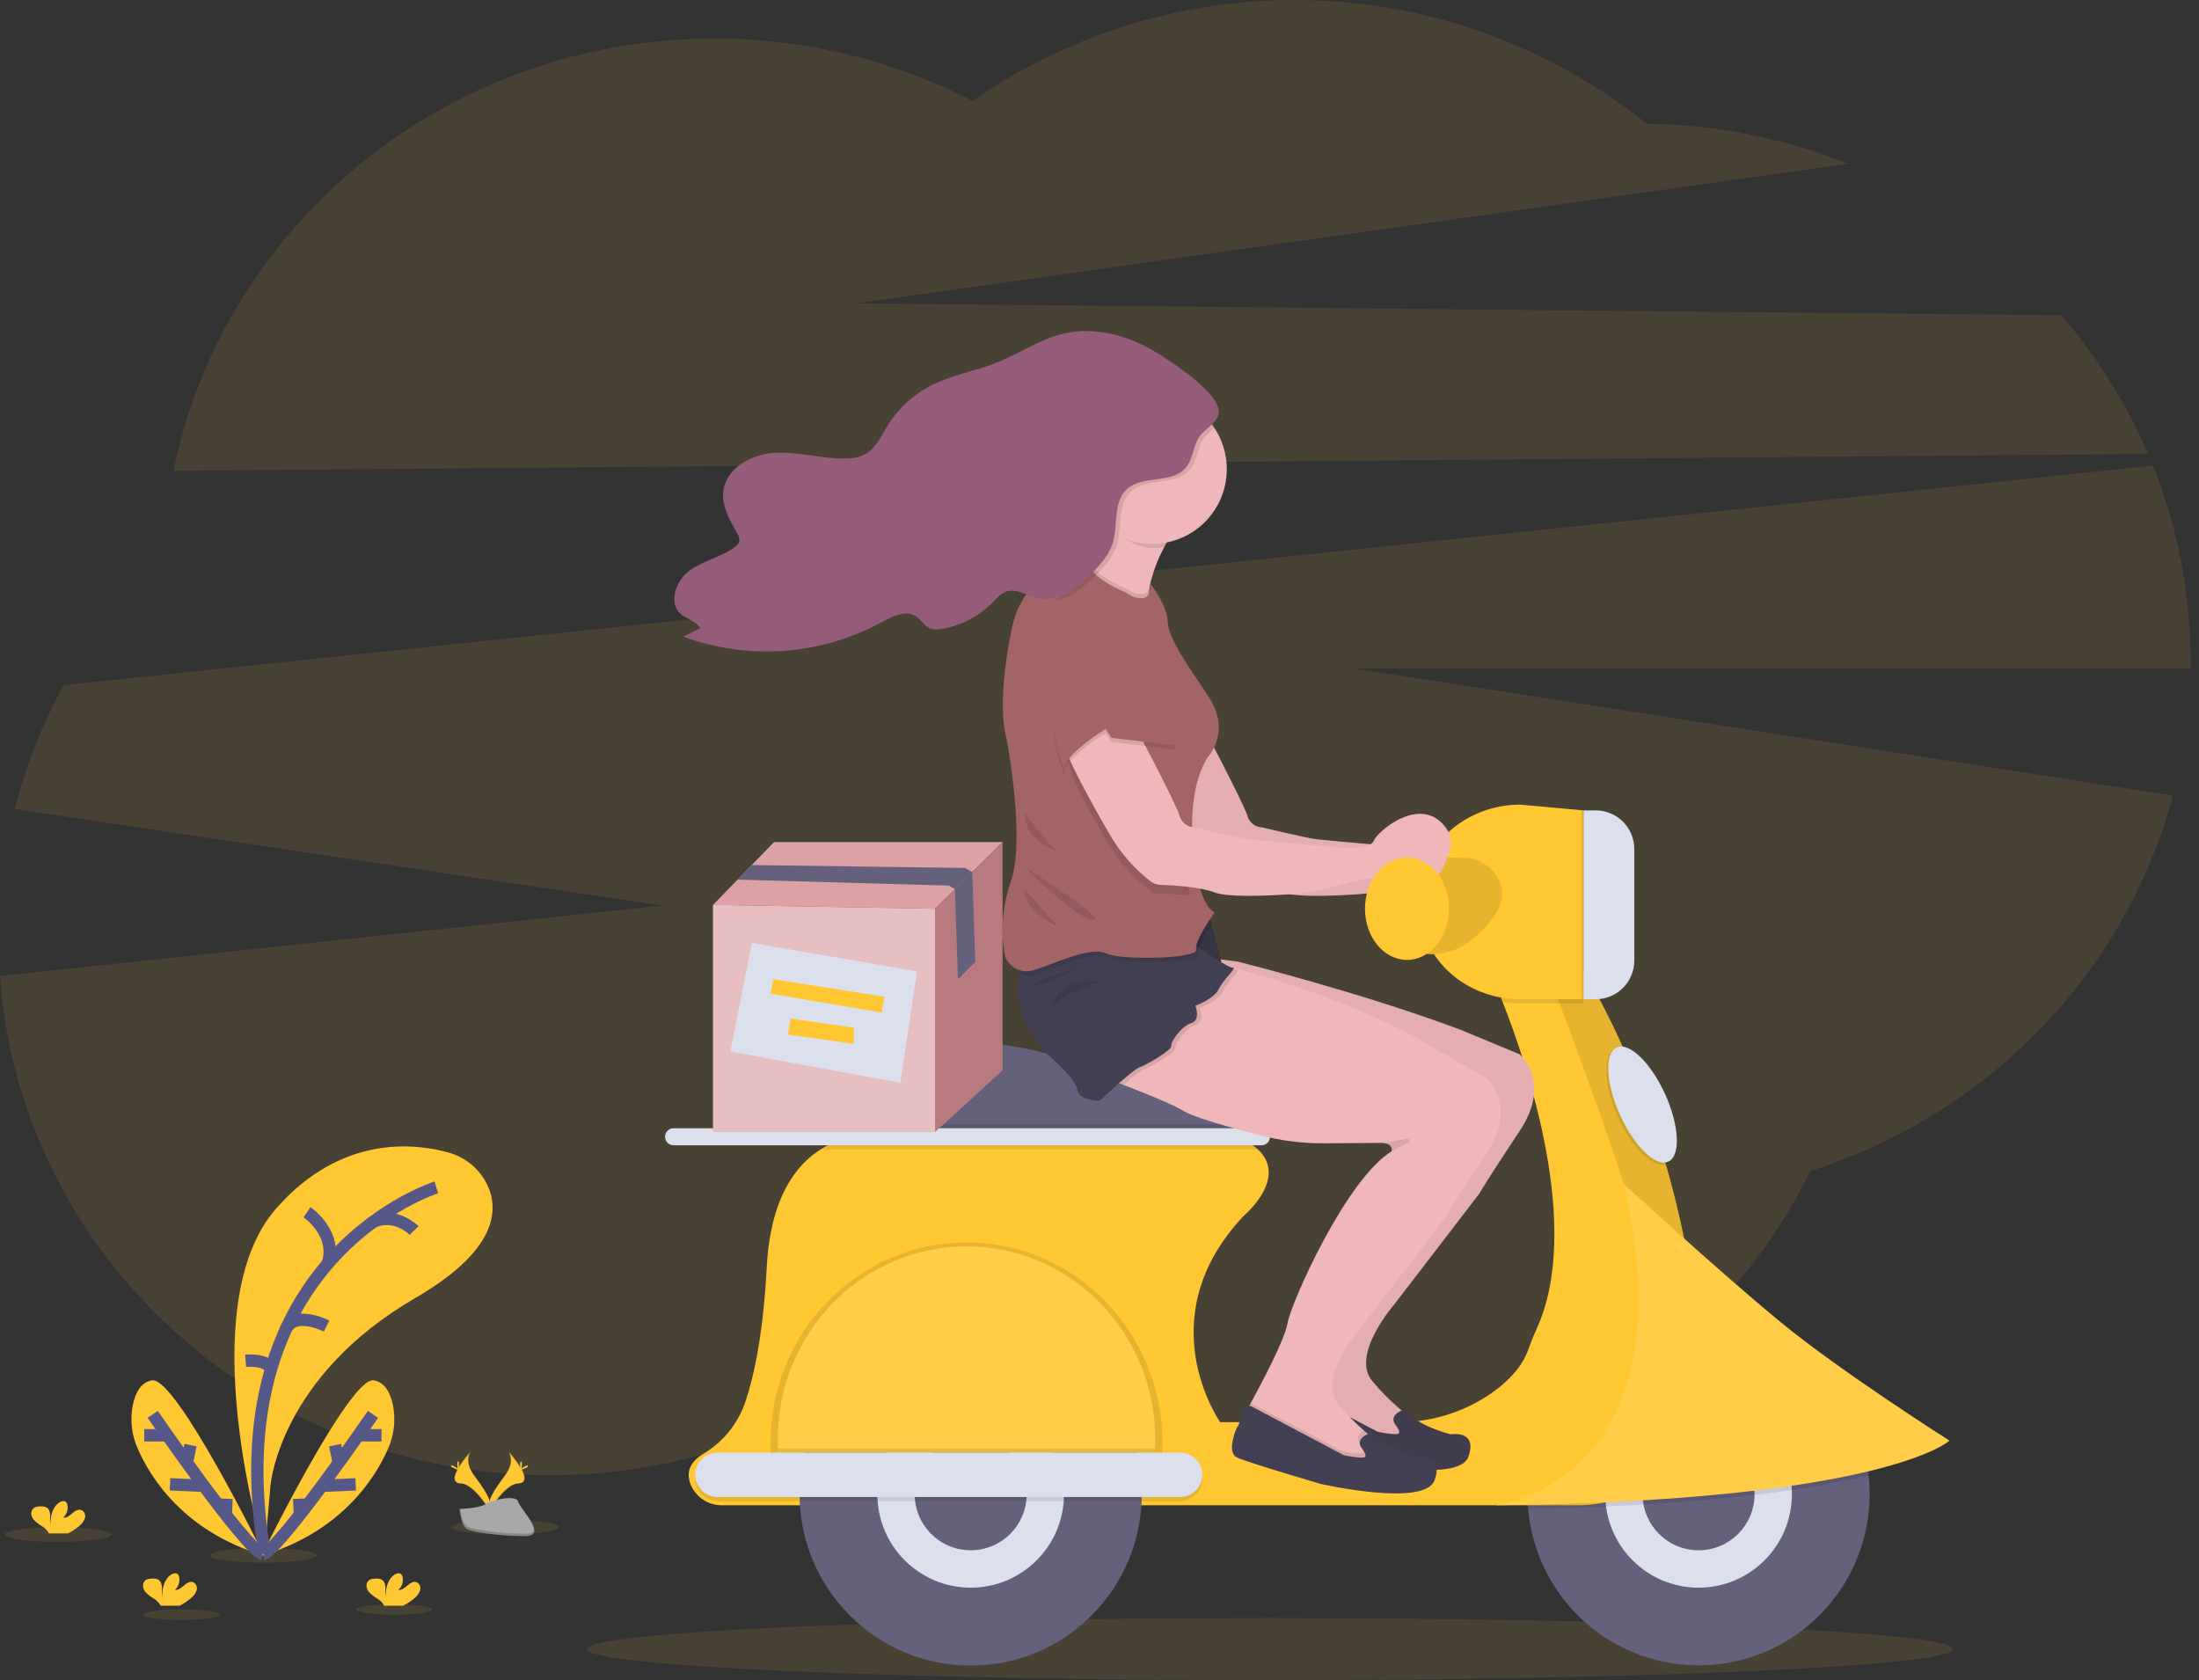 <svg width="178" height="136" viewBox="0 0 178 136" fill="none" xmlns="http://www.w3.org/2000/svg">
<rect x="0" y="0" width="178" height="136" fill="#333333" stroke="none"/>
<g clip-path="url(#clip0_621_2099)">
<path opacity="0.1" d="M173.883 36.745C172.129 32.664 169.757 28.878 166.852 25.52L69.27 24.557L149.612 13.255C144.421 11.186 138.896 10.088 133.31 10.017C125.625 3.864 116.161 0.36 106.328 0.027C96.494 -0.306 86.816 2.549 78.733 8.168C72.272 4.84 65.11 3.111 57.845 3.124C36.164 3.124 18.098 18.165 14.045 38.108L173.883 36.745Z" fill="#FFC833"/>
<path opacity="0.1" d="M177.315 53.472C177.32 48.063 176.288 42.704 174.275 37.684L5.155 55.464C3.417 58.623 2.088 61.991 1.199 65.486L53.573 73.305L0 79.006C1.612 101.584 20.936 119.412 44.544 119.412C56.427 119.412 67.226 114.895 75.226 107.527C83.252 115.034 94.155 119.651 106.166 119.651C123.988 119.651 139.37 109.488 146.533 94.793C160.904 90.225 172.067 78.755 175.888 64.405L109.658 54.117H177.308C177.311 53.902 177.315 53.687 177.315 53.472Z" fill="#FFC833"/>
<path opacity="0.1" d="M4.719 124.811C7.113 124.811 9.053 124.544 9.053 124.214C9.053 123.884 7.113 123.617 4.719 123.617C2.325 123.617 0.385 123.884 0.385 124.214C0.385 124.544 2.325 124.811 4.719 124.811Z" fill="#FFC833"/>
<path opacity="0.1" d="M21.322 126.497C23.716 126.497 25.657 126.23 25.657 125.9C25.657 125.571 23.716 125.304 21.322 125.304C18.929 125.304 16.988 125.571 16.988 125.9C16.988 126.23 18.929 126.497 21.322 126.497Z" fill="#FFC833"/>
<path opacity="0.1" d="M40.881 124.214C43.275 124.214 45.215 123.947 45.215 123.617C45.215 123.288 43.275 123.02 40.881 123.02C38.487 123.02 36.546 123.288 36.546 123.617C36.546 123.947 38.487 124.214 40.881 124.214Z" fill="#FFC833"/>
<path opacity="0.1" d="M14.677 131.126C16.379 131.126 17.759 130.936 17.759 130.702C17.759 130.468 16.379 130.279 14.677 130.279C12.974 130.279 11.595 130.468 11.595 130.702C11.595 130.936 12.974 131.126 14.677 131.126Z" fill="#FFC833"/>
<path opacity="0.1" d="M31.911 130.702C33.614 130.702 34.993 130.513 34.993 130.279C34.993 130.045 33.614 129.855 31.911 129.855C30.209 129.855 28.829 130.045 28.829 130.279C28.829 130.513 30.209 130.702 31.911 130.702Z" fill="#FFC833"/>
<path d="M21.417 125.766C21.417 125.766 15.336 105.806 22.367 97.811C27.628 91.829 33.597 92.545 36.271 93.285C36.963 93.47 37.607 93.803 38.157 94.261C38.708 94.719 39.153 95.292 39.461 95.94C40.396 97.957 40.226 101.238 33.627 105.064C22.578 111.472 21.892 120.26 21.892 120.26L21.417 125.766Z" fill="#FFC833"/>
<path d="M35.319 96.116C35.319 96.116 17.398 101.729 21.416 125.766" stroke="#565987" stroke-miterlimit="10"/>
<path d="M24.853 98.129C24.853 98.129 27.321 99.793 26.532 102.297" stroke="#565987" stroke-miterlimit="10"/>
<path d="M33.521 99.608C33.521 99.608 32.011 98.072 30.177 98.919" stroke="#565987" stroke-miterlimit="10"/>
<path d="M26.437 107.342C26.437 107.342 23.788 105.997 23.104 107.679" stroke="#565987" stroke-miterlimit="10"/>
<path d="M19.882 110.147C19.882 110.147 21.871 109.989 21.908 110.942" stroke="#565987" stroke-miterlimit="10"/>
<path d="M21.175 125.926C21.175 125.926 28.296 111.418 30.251 111.736C31.179 111.887 31.608 112.801 31.802 113.721C32.044 114.913 31.908 116.151 31.415 117.262C30.407 119.574 27.684 123.987 21.175 125.926Z" fill="#FFC833"/>
<path d="M30.192 114.49C30.192 114.49 22.719 125.344 21.275 125.82" stroke="#565987" stroke-miterlimit="10"/>
<path d="M30.881 116.183H29.137" stroke="#565987" stroke-miterlimit="10"/>
<path d="M28.791 120.154L26.058 120.271" stroke="#565987" stroke-miterlimit="10"/>
<path d="M27.127 116.978L27.424 118.404" stroke="#565987" stroke-miterlimit="10"/>
<path d="M24.22 121.319L24.273 122.615" stroke="#565987" stroke-miterlimit="10"/>
<path d="M21.381 125.926C21.381 125.926 14.26 111.418 12.305 111.736C11.376 111.887 10.948 112.801 10.754 113.721C10.514 114.91 10.65 116.144 11.143 117.252C12.152 119.574 14.866 123.987 21.381 125.926Z" fill="#FFC833"/>
<path d="M12.358 114.49C12.358 114.49 19.832 125.344 21.276 125.82" stroke="#565987" stroke-miterlimit="10"/>
<path d="M11.672 116.183H13.416" stroke="#565987" stroke-miterlimit="10"/>
<path d="M13.76 120.154L16.494 120.271" stroke="#565987" stroke-miterlimit="10"/>
<path d="M15.425 116.978L15.128 118.404" stroke="#565987" stroke-miterlimit="10"/>
<path d="M18.333 121.319L18.279 122.615" stroke="#565987" stroke-miterlimit="10"/>
<path d="M33.607 129.314C33.801 129.155 33.943 128.942 34.013 128.702C34.044 128.581 34.033 128.453 33.982 128.339C33.93 128.226 33.841 128.133 33.73 128.078C33.469 127.977 33.191 128.158 32.981 128.34C32.771 128.522 32.528 128.732 32.252 128.693C32.393 128.564 32.498 128.4 32.556 128.218C32.615 128.036 32.626 127.842 32.588 127.654C32.576 127.576 32.544 127.503 32.494 127.442C32.35 127.288 32.088 127.355 31.915 127.476C31.364 127.863 31.212 128.611 31.208 129.285C31.178 129.038 31.174 128.788 31.198 128.54C31.198 128.291 31.128 128.014 30.918 127.881C30.788 127.81 30.641 127.775 30.493 127.78C30.245 127.78 29.971 127.795 29.801 127.977C29.592 128.202 29.645 128.579 29.828 128.828C30.032 129.058 30.274 129.252 30.543 129.401C30.745 129.524 30.917 129.691 31.047 129.889C31.062 129.916 31.074 129.946 31.084 129.976H32.633C32.987 129.801 33.314 129.578 33.607 129.314Z" fill="#FFC833"/>
<path d="M6.475 123.471C6.669 123.313 6.811 123.1 6.881 122.859C6.912 122.738 6.901 122.61 6.849 122.496C6.797 122.382 6.708 122.29 6.597 122.234C6.337 122.134 6.06 122.316 5.848 122.498C5.637 122.679 5.397 122.888 5.12 122.849C5.261 122.72 5.366 122.556 5.425 122.374C5.484 122.192 5.494 121.997 5.456 121.81C5.443 121.733 5.41 121.66 5.36 121.6C5.216 121.445 4.954 121.511 4.781 121.633C4.23 122.02 4.077 122.768 4.074 123.442C4.044 123.195 4.04 122.944 4.064 122.696C4.064 122.447 3.995 122.171 3.785 122.039C3.655 121.967 3.508 121.932 3.359 121.938C3.112 121.928 2.837 121.953 2.667 122.134C2.457 122.36 2.513 122.736 2.694 122.975C2.898 123.207 3.141 123.401 3.411 123.55C3.613 123.673 3.785 123.839 3.915 124.038C3.93 124.066 3.943 124.095 3.953 124.125H5.503C5.855 123.952 6.182 123.732 6.475 123.471Z" fill="#FFC833"/>
<path d="M15.518 129.314C15.712 129.155 15.853 128.942 15.924 128.702C15.955 128.581 15.944 128.453 15.892 128.339C15.841 128.226 15.752 128.133 15.64 128.078C15.38 127.977 15.101 128.158 14.892 128.34C14.682 128.522 14.438 128.732 14.163 128.693C14.303 128.564 14.408 128.4 14.467 128.218C14.526 128.036 14.537 127.842 14.499 127.654C14.487 127.576 14.455 127.503 14.405 127.442C14.26 127.288 13.998 127.355 13.825 127.476C13.275 127.863 13.122 128.611 13.119 129.285C13.089 129.038 13.085 128.788 13.109 128.54C13.109 128.291 13.04 128.014 12.83 127.881C12.7 127.81 12.552 127.775 12.404 127.78C12.157 127.78 11.882 127.795 11.712 127.977C11.502 128.202 11.556 128.579 11.739 128.828C11.943 129.058 12.185 129.252 12.454 129.401C12.656 129.524 12.828 129.691 12.958 129.889C12.973 129.916 12.985 129.946 12.995 129.976H14.544C14.897 129.801 15.225 129.578 15.518 129.314Z" fill="#FFC833"/>
<path d="M41.163 117.502C41.163 117.502 41.743 118.264 40.894 119.412C40.045 120.561 39.346 121.531 39.628 122.247C39.628 122.247 40.909 120.113 41.952 120.083C42.994 120.053 42.309 118.785 41.163 117.502Z" fill="#FFC833"/>
<path opacity="0.1" d="M41.163 117.502C41.213 117.576 41.253 117.656 41.282 117.741C42.299 118.938 42.84 120.055 41.863 120.083C40.951 120.11 39.86 121.741 39.598 122.153C39.606 122.185 39.617 122.215 39.628 122.247C39.628 122.247 40.909 120.113 41.952 120.083C42.994 120.053 42.309 118.785 41.163 117.502Z" fill="black"/>
<path d="M42.242 118.472C42.242 118.74 42.212 118.957 42.175 118.957C42.138 118.957 42.108 118.74 42.108 118.472C42.108 118.205 42.147 118.331 42.183 118.331C42.22 118.331 42.242 118.205 42.242 118.472Z" fill="#FFD037"/>
<path d="M42.613 118.792C42.378 118.92 42.173 118.997 42.157 118.96C42.14 118.923 42.314 118.792 42.549 118.669C42.785 118.546 42.691 118.634 42.709 118.669C42.727 118.705 42.848 118.664 42.613 118.792Z" fill="#FFD037"/>
<path d="M38.094 117.502C38.094 117.502 37.513 118.264 38.363 119.412C39.212 120.561 39.912 121.531 39.629 122.247C39.629 122.247 38.348 120.113 37.305 120.083C36.263 120.053 36.954 118.785 38.094 117.502Z" fill="#FFC833"/>
<path opacity="0.1" d="M38.094 117.502C38.044 117.576 38.004 117.656 37.977 117.741C36.959 118.938 36.417 120.055 37.394 120.083C38.306 120.11 39.399 121.741 39.66 122.153C39.65 122.185 39.64 122.215 39.629 122.247C39.629 122.247 38.348 120.113 37.305 120.083C36.263 120.053 36.954 118.785 38.094 117.502Z" fill="black"/>
<path d="M37.015 118.472C37.015 118.74 37.045 118.957 37.082 118.957C37.119 118.957 37.149 118.74 37.149 118.472C37.149 118.205 37.112 118.331 37.075 118.331C37.038 118.331 37.015 118.205 37.015 118.472Z" fill="#FFD037"/>
<path d="M36.644 118.792C36.879 118.92 37.084 118.997 37.102 118.96C37.12 118.923 36.943 118.792 36.709 118.669C36.476 118.546 36.566 118.634 36.541 118.669C36.516 118.705 36.41 118.664 36.644 118.792Z" fill="#FFD037"/>
<path d="M37.2 122.146C37.2 122.146 38.825 122.097 39.313 121.748C39.802 121.398 41.811 120.981 41.934 121.541C42.056 122.101 44.373 124.325 42.54 124.34C40.706 124.355 38.281 124.054 37.792 123.757C37.304 123.459 37.2 122.146 37.2 122.146Z" fill="#A8A8A8"/>
<path opacity="0.2" d="M42.573 124.145C40.74 124.16 38.313 123.859 37.824 123.562C37.452 123.335 37.304 122.521 37.255 122.144H37.2C37.2 122.144 37.304 123.458 37.792 123.755C38.281 124.053 40.706 124.354 42.54 124.339C43.07 124.339 43.251 124.145 43.241 123.866C43.166 124.038 42.966 124.142 42.573 124.145Z" fill="black"/>
<path opacity="0.1" d="M102.8 136C133.341 136 158.099 134.875 158.099 133.488C158.099 132.101 133.341 130.976 102.8 130.976C72.26 130.976 47.502 132.101 47.502 133.488C47.502 134.875 72.26 136 102.8 136Z" fill="#FFC833"/>
<path d="M97.166 58.39C97.166 58.39 100.692 65.07 100.965 66.023C101.037 66.287 101.19 66.522 101.404 66.694C101.618 66.865 101.88 66.963 102.154 66.974C102.154 66.974 105.666 67.815 106.505 67.928C107.344 68.04 114.62 68.656 114.62 68.656C114.62 68.656 116.466 68.713 116.689 68.04C116.894 67.425 120.461 64.192 122.526 67.013C122.717 67.274 122.843 67.576 122.895 67.895C122.947 68.214 122.923 68.541 122.825 68.849C122.446 70.06 121.667 71.981 120.831 70.786C119.656 69.105 118.289 69.577 118.289 70.473C118.289 71.369 116.409 71.036 115.795 71.162C115.459 71.231 114.304 71.539 113.305 71.808C112.146 72.122 110.958 72.32 109.76 72.398C107.777 72.528 104.855 72.635 103.819 72.244C102.568 71.768 100.388 71.659 99.454 71.633C99.145 71.626 98.847 71.519 98.603 71.327C97.308 70.312 96.212 69.064 95.372 67.647C93.916 65.125 90.924 59.903 91.125 58.39C91.326 56.877 97.166 58.39 97.166 58.39Z" fill="#EFB7B9"/>
<path opacity="0.05" d="M97.166 58.39C97.166 58.39 100.692 65.07 100.965 66.023C101.037 66.287 101.19 66.522 101.404 66.694C101.618 66.865 101.88 66.963 102.154 66.974C102.154 66.974 105.666 67.815 106.505 67.928C107.344 68.04 114.62 68.656 114.62 68.656C114.62 68.656 116.466 68.713 116.689 68.04C116.894 67.425 120.461 64.192 122.526 67.013C122.717 67.274 122.843 67.576 122.895 67.895C122.947 68.214 122.923 68.541 122.825 68.849C122.446 70.06 121.667 71.981 120.831 70.786C119.656 69.105 118.289 69.577 118.289 70.473C118.289 71.369 116.409 71.036 115.795 71.162C115.459 71.231 114.304 71.539 113.305 71.808C112.146 72.122 110.958 72.32 109.76 72.398C107.777 72.528 104.855 72.635 103.819 72.244C102.568 71.768 100.388 71.659 99.454 71.633C99.145 71.626 98.847 71.519 98.603 71.327C97.308 70.312 96.212 69.064 95.372 67.647C93.916 65.125 90.924 59.903 91.125 58.39C91.326 56.877 97.166 58.39 97.166 58.39Z" fill="black"/>
<path d="M151.341 120.961C151.335 124.533 149.952 127.966 147.482 130.543C145.012 133.12 141.644 134.643 138.08 134.795C134.516 134.947 131.031 133.715 128.352 131.357C125.672 128.999 124.004 125.697 123.695 122.138C123.675 121.912 123.66 121.687 123.653 121.465V121.453C123.646 121.286 123.643 121.118 123.643 120.949C123.643 117.27 125.102 113.742 127.699 111.141C130.296 108.54 133.819 107.078 137.492 107.078C141.165 107.078 144.687 108.54 147.285 111.141C149.882 113.742 151.341 117.27 151.341 120.949V120.961Z" fill="#65617D"/>
<path d="M137.492 128.518C141.664 128.518 145.046 125.131 145.046 120.952C145.046 116.774 141.664 113.387 137.492 113.387C133.32 113.387 129.938 116.774 129.938 120.952C129.938 125.131 133.32 128.518 137.492 128.518Z" fill="#DCE0ED"/>
<path d="M137.491 125.492C139.995 125.492 142.024 123.46 142.024 120.952C142.024 118.445 139.995 116.413 137.491 116.413C134.988 116.413 132.959 118.445 132.959 120.952C132.959 123.46 134.988 125.492 137.491 125.492Z" fill="#65617D"/>
<path d="M101.121 94.612L67.773 95.284V90.361C68.072 86.398 72.138 85.008 75.831 84.573C78.718 84.244 81.641 84.464 84.447 85.22C91.523 87.096 96.03 87.459 98.251 87.495C98.738 87.502 99.208 87.678 99.582 87.992C99.955 88.306 100.208 88.74 100.299 89.22C100.405 89.783 100.509 90.397 100.606 91.002C100.68 91.476 100.75 91.943 100.814 92.379C100.999 93.633 101.121 94.612 101.121 94.612Z" fill="#65617D"/>
<path d="M127.727 121.849H58.45C57.915 121.854 57.39 121.702 56.941 121.411C56.492 121.12 56.138 120.703 55.923 120.213C55.401 118.963 56.131 118.166 56.91 117.699C58.504 116.753 59.713 115.272 60.321 113.519C61.06 111.334 61.782 107.914 62.066 102.571C62.358 97.044 64.355 94.312 66.514 92.987C69.302 91.279 72.359 91.92 72.359 91.92L100.448 92.145C100.948 92.372 101.411 92.674 101.82 93.041C104.323 95.375 100.673 98.421 100.673 98.421C92.839 106.715 98.77 115.122 98.77 115.122H113.142C115.828 115.136 118.454 114.33 120.671 112.813C122.614 111.468 123.357 110.169 123.656 109.382C123.878 108.78 124.103 108.18 124.371 107.598C128.141 99.408 123.594 86.086 121.632 81.104C121.145 79.865 120.817 79.142 120.817 79.142L125.325 78.806L128.178 78.589H128.207C134.488 89.44 136.824 100.59 137.607 108.852C137.681 109.631 137.742 110.385 137.79 111.11C137.879 112.488 137.685 113.869 137.219 115.169C136.754 116.468 136.027 117.658 135.083 118.665C134.14 119.671 133 120.473 131.735 121.021C130.469 121.569 129.105 121.85 127.727 121.849Z" fill="#FFC833"/>
<path opacity="0.1" d="M100.816 92.379H67.773V91.002H100.608C100.682 91.468 100.752 91.935 100.816 92.379Z" fill="black"/>
<path opacity="0.1" d="M101.822 93.051H66.781C66.69 93.052 66.6 93.033 66.516 92.998C69.304 91.289 72.361 91.93 72.361 91.93L100.45 92.155C100.95 92.382 101.413 92.684 101.822 93.051Z" fill="black"/>
<path d="M102.114 91.33H54.52C54.141 91.33 53.833 91.638 53.833 92.017V92.019C53.833 92.399 54.141 92.707 54.52 92.707H102.114C102.493 92.707 102.8 92.399 102.8 92.019V92.017C102.8 91.638 102.493 91.33 102.114 91.33Z" fill="#DCE0ED"/>
<path opacity="0.1" d="M137.607 108.856C136.011 110.594 134.836 111.278 134.891 109.444C135.059 103.896 125.323 78.811 125.323 78.811L128.202 78.592C134.485 89.435 136.822 100.585 137.607 108.856Z" fill="black"/>
<path opacity="0.1" d="M151.257 119.433C149.603 119.829 147.564 120.233 145.046 120.609C144.109 120.747 143.102 120.88 142.024 121.006C139.451 121.312 136.474 121.58 133.036 121.785C132.063 121.843 131.052 121.896 130.003 121.944C128.039 122.034 125.937 122.102 123.696 122.149L123.654 121.477V121.465C126.785 120.199 131.712 116.821 132.504 108.023C134.483 107.26 136.61 106.961 138.722 107.15C140.834 107.34 142.874 108.012 144.686 109.115C146.498 110.219 148.032 111.724 149.172 113.515C150.311 115.306 151.025 117.335 151.258 119.446L151.257 119.433Z" fill="black"/>
<path d="M121.042 121.849C121.042 121.849 136.939 120.12 131.463 95.861C131.463 95.861 139.318 103.074 144.205 107.082C149.091 111.09 157.802 116.616 157.802 116.616C157.802 116.616 152.601 121.484 121.042 121.849Z" fill="#FFC833"/>
<path opacity="0.1" d="M121.042 121.849C121.042 121.849 136.939 120.12 131.463 95.861C131.463 95.861 139.318 103.074 144.205 107.082C149.091 111.09 157.802 116.616 157.802 116.616C157.802 116.616 152.601 121.484 121.042 121.849Z" fill="white"/>
<path d="M78.572 134.823C86.221 134.823 92.421 128.613 92.421 120.952C92.421 113.292 86.221 107.082 78.572 107.082C70.923 107.082 64.723 113.292 64.723 120.952C64.723 128.613 70.923 134.823 78.572 134.823Z" fill="#65617D"/>
<path d="M78.572 128.518C82.744 128.518 86.126 125.131 86.126 120.952C86.126 116.774 82.744 113.387 78.572 113.387C74.4 113.387 71.018 116.774 71.018 120.952C71.018 125.131 74.4 128.518 78.572 128.518Z" fill="#DCE0ED"/>
<path d="M78.572 125.492C81.075 125.492 83.104 123.46 83.104 120.952C83.104 118.445 81.075 116.413 78.572 116.413C76.069 116.413 74.04 118.445 74.04 120.952C74.04 123.46 76.069 125.492 78.572 125.492Z" fill="#65617D"/>
<path opacity="0.1" d="M94.1 116.786C94.1 107.83 86.997 100.568 78.236 100.568C69.475 100.568 62.373 107.83 62.373 116.786C62.373 117.165 62.386 117.54 62.411 117.911H94.061C94.087 117.54 94.1 117.165 94.1 116.786Z" fill="black"/>
<path d="M93.512 116.507C93.512 107.882 86.673 100.89 78.236 100.89C69.799 100.89 62.96 107.882 62.96 116.507C62.96 116.872 62.974 117.232 62.997 117.59H93.475C93.499 117.232 93.512 116.872 93.512 116.507Z" fill="#FFC833"/>
<path opacity="0.1" d="M93.512 116.507C93.512 116.758 93.512 117.011 93.494 117.254C93.494 117.366 93.482 117.477 93.475 117.59H62.997C62.997 117.477 62.984 117.366 62.979 117.254C62.967 117.006 62.96 116.749 62.96 116.507C62.96 107.882 69.799 100.89 78.236 100.89C86.673 100.89 93.512 107.882 93.512 116.507Z" fill="white"/>
<path opacity="0.1" d="M93.494 117.262C93.494 117.375 93.482 117.486 93.475 117.598H62.997C62.997 117.486 62.984 117.375 62.979 117.262H93.494Z" fill="black"/>
<path opacity="0.1" d="M95.527 117.926H58.069C57.08 117.926 56.278 118.729 56.278 119.719C56.278 120.709 57.08 121.512 58.069 121.512H95.527C96.516 121.512 97.318 120.709 97.318 119.719C97.318 118.729 96.516 117.926 95.527 117.926Z" fill="black"/>
<path d="M95.527 117.59H58.069C57.08 117.59 56.278 118.393 56.278 119.383C56.278 120.373 57.08 121.176 58.069 121.176H95.527C96.516 121.176 97.318 120.373 97.318 119.383C97.318 118.393 96.516 117.59 95.527 117.59Z" fill="#DCE0ED"/>
<path opacity="0.1" d="M134.875 94.2C135.887 93.742 135.774 91.302 134.622 88.75C133.47 86.198 131.716 84.501 130.704 84.959C129.692 85.418 129.805 87.858 130.957 90.41C132.109 92.962 133.863 94.659 134.875 94.2Z" fill="black"/>
<path d="M135.043 94.032C136.055 93.573 135.942 91.133 134.79 88.581C133.638 86.029 131.884 84.332 130.872 84.791C129.859 85.249 129.973 87.689 131.125 90.241C132.277 92.793 134.031 94.49 135.043 94.032Z" fill="#DCE0ED"/>
<path opacity="0.1" d="M128.177 78.592V81.227H123.057C122.58 81.227 122.104 81.189 121.633 81.112C121.146 79.873 120.819 79.15 120.819 79.15L125.326 78.814L128.177 78.592Z" fill="black"/>
<path d="M128.177 80.884H123.057C118.56 80.884 114.915 77.521 114.915 73.357V72.659C114.915 68.503 118.56 65.133 123.057 65.133L128.177 65.599V80.884Z" fill="#FFC833"/>
<path d="M119.742 69.589C119.742 69.589 122.805 71.228 121.043 74.002C121.043 74.002 118.88 77.553 115.481 77.217L114.244 69.589C114.244 69.589 118.315 69.211 119.742 69.589Z" fill="#FFC833"/>
<path opacity="0.1" d="M118.565 69.441C119.052 69.459 119.528 69.587 119.959 69.815C120.391 70.042 120.765 70.364 121.056 70.756C121.601 71.512 121.927 72.615 121.046 74.002C121.046 74.002 118.884 77.553 115.484 77.217L114.247 69.589C114.247 69.589 116.794 69.345 118.565 69.441Z" fill="black"/>
<path opacity="0.1" d="M128.009 65.599H128.996C129.825 65.599 130.62 65.929 131.206 66.516C131.792 67.103 132.122 67.899 132.122 68.73V77.755C132.122 78.585 131.792 79.381 131.206 79.969C130.62 80.556 129.825 80.885 128.996 80.885H128.009V65.599Z" fill="black"/>
<path d="M128.177 65.599H129.164C129.993 65.599 130.788 65.929 131.374 66.516C131.96 67.103 132.29 67.899 132.29 68.73V77.755C132.29 78.585 131.96 79.381 131.374 79.969C130.788 80.556 129.993 80.885 129.164 80.885H128.177V65.599Z" fill="#DCE0ED"/>
<path d="M91.827 85.23C91.827 85.23 92.618 85.519 93.673 85.923C95.352 86.57 97.719 87.515 98.542 88.033C99.364 88.55 102.431 89.401 104.727 90C106.43 90.442 108.183 90.658 109.941 90.644C111.728 90.627 113.891 90.61 114.489 90.61C114.594 90.609 114.698 90.617 114.801 90.634C115.429 90.738 115.404 91.16 115.389 91.261V91.283C111.696 93.524 107.219 103.556 106.94 105.237C106.73 106.498 104.885 109.994 103.975 111.665C103.67 112.225 103.472 112.58 103.472 112.58L104.592 113.867L107.836 115.325L110.913 116.67C110.913 116.67 114.16 116.838 114.215 116.67C114.271 116.502 114.271 114.765 114.271 114.765C113.876 114.51 113.501 114.224 113.149 113.911C112.405 113.262 111.713 112.554 111.081 111.794C109.292 109.664 112.872 105.574 112.872 105.574L119.755 96.607C119.755 96.607 120.314 95.599 123 91.563C125.686 87.528 123 85.343 123 85.343L118.273 83.377C110.074 80.304 100.185 77.841 100.185 77.841L100.044 77.822L97.947 77.56L91.827 85.23Z" fill="#EFB7B9"/>
<path d="M112.949 115.325C112.949 115.325 113.537 116.019 113.097 116.082C112.657 116.144 111.502 115.893 111.502 115.893L104.178 112.026C104.178 112.026 103.381 111.458 103.193 112.573C103.005 113.688 102.877 113.582 102.877 113.582C102.877 113.582 101.912 115.661 102.877 116.092C103.842 116.522 109.641 118.225 109.641 118.225C109.641 118.225 118.056 120.139 118.853 117.931C119.651 115.724 117.426 116.104 117.426 116.104C117.426 116.104 114.656 115.431 113.711 114.086C113.705 114.086 112.342 114.464 112.949 115.325Z" fill="#444053"/>
<path opacity="0.05" d="M122.993 85.343L118.266 83.377C110.067 80.304 100.178 77.841 100.178 77.841L100.037 77.822L97.941 77.56L91.827 85.23C91.827 85.23 92.618 85.519 93.673 85.923C95.352 86.57 97.719 87.515 98.542 88.033C99.364 88.55 102.431 89.401 104.727 90C106.43 90.442 108.183 90.658 109.941 90.644C111.728 90.627 113.891 90.61 114.489 90.61C114.594 90.609 114.698 90.617 114.801 90.634C115.429 90.738 115.404 91.16 115.389 91.261V91.283C111.696 93.524 107.219 103.556 106.94 105.237C106.73 106.498 104.885 109.994 103.975 111.665L103.853 111.89C103.609 111.85 103.306 111.937 103.198 112.573C103.009 113.686 102.883 113.582 102.883 113.582C102.883 113.582 101.917 115.661 102.883 116.092C103.848 116.522 109.641 118.225 109.641 118.225C109.641 118.225 118.056 120.139 118.854 117.931C119.651 115.724 117.427 116.104 117.427 116.104C117.427 116.104 114.657 115.431 113.712 114.086C113.628 114.11 113.546 114.141 113.467 114.177C113.368 114.096 113.262 114.009 113.149 113.911C112.405 113.262 111.713 112.554 111.081 111.794C109.292 109.664 112.872 105.574 112.872 105.574L119.755 96.607C119.755 96.607 120.314 95.599 123 91.563C125.686 87.528 122.993 85.343 122.993 85.343Z" fill="black"/>
<path d="M86.19 47.734L86.445 48.056L86.588 48.236L87.477 49.358C87.477 49.358 89.601 50.04 91.462 50.483C93.401 50.942 95.055 51.142 93.74 50.044C92.924 49.363 92.871 48.223 93.168 47.001C93.418 46.06 93.776 45.152 94.236 44.294C94.302 44.166 94.367 44.041 94.432 43.92C94.849 43.148 95.311 42.401 95.815 41.683C94.622 40.855 93.384 40.093 92.107 39.401C90.569 38.604 89.307 38.256 90.108 39.833C90.621 40.842 90.454 41.975 89.973 43.06C89.936 43.145 89.896 43.228 89.854 43.317C89.423 44.157 88.891 44.941 88.27 45.652C87.633 46.401 86.937 47.096 86.19 47.734Z" fill="#EFB7B9"/>
<path d="M96.823 73.345L97.961 74.386L99.06 78.622H97.225L95.199 75.983L96.823 73.345Z" fill="#444053"/>
<path opacity="0.1" d="M95.199 75.983L96.425 77.578L97.225 78.622H99.06L98.872 77.898L98.071 74.811L97.961 74.386L96.823 73.345L95.268 75.87L95.199 75.983Z" fill="black"/>
<path opacity="0.1" d="M95.199 75.983L96.425 77.578L97.225 78.622H99.06L98.872 77.898L98.071 74.811L97.961 74.386L96.823 73.345L95.268 75.87L95.199 75.983Z" fill="black"/>
<path d="M89.101 87.132C89.101 87.132 89.891 87.421 90.947 87.824C92.626 88.471 94.993 89.416 95.815 89.934C96.638 90.452 99.705 91.303 102.001 91.901C103.704 92.344 105.456 92.561 107.215 92.547C109.001 92.53 111.165 92.513 111.763 92.513C111.867 92.512 111.972 92.52 112.075 92.537C112.703 92.641 112.678 93.063 112.662 93.164V93.186C108.969 95.427 104.492 105.459 104.214 107.141C104.004 108.402 102.159 111.897 101.249 113.568C100.944 114.128 100.746 114.483 100.746 114.483L101.865 115.771L105.108 117.227L108.185 118.572C108.185 118.572 111.432 118.74 111.487 118.572C111.543 118.404 111.543 116.667 111.543 116.667C111.148 116.411 110.773 116.126 110.421 115.813C109.677 115.163 108.985 114.455 108.353 113.696C106.564 111.566 110.144 107.475 110.144 107.475L117.027 98.509C117.027 98.509 117.586 97.5 120.272 93.465C122.958 89.43 120.272 87.244 120.272 87.244L115.964 84.778C109.25 80.687 99.792 78.333 99.792 78.333L99.651 78.315L97.554 78.052L89.101 87.132Z" fill="#EFB7B9"/>
<path opacity="0.1" d="M100.744 114.481L101.863 115.769L105.108 117.227L108.185 118.572C108.185 118.572 111.432 118.74 111.487 118.572C111.543 118.404 111.543 116.667 111.543 116.667C111.147 116.411 110.773 116.126 110.421 115.813C110.074 115.999 109.679 116.349 110.06 116.89C110.06 116.89 110.648 117.583 110.208 117.647C109.768 117.711 108.613 117.459 108.613 117.459L101.289 113.592L101.247 113.563C100.938 114.126 100.744 114.481 100.744 114.481Z" fill="black"/>
<path d="M110.223 117.227C110.223 117.227 110.811 117.919 110.369 117.983C109.928 118.047 108.775 117.793 108.775 117.793L101.452 113.926C101.452 113.926 100.655 113.36 100.465 114.473C100.275 115.586 100.151 115.481 100.151 115.481C100.151 115.481 99.186 117.563 100.151 117.993C101.116 118.424 106.908 120.12 106.908 120.12C106.908 120.12 115.321 122.032 116.119 119.826C116.916 117.62 114.692 117.997 114.692 117.997C114.692 117.997 111.922 117.324 110.979 115.979C110.984 115.986 109.614 116.364 110.223 117.227Z" fill="#444053"/>
<path opacity="0.1" d="M89.547 42.633C90.517 43.305 91.998 44.369 93.262 44.369C93.588 44.369 93.913 44.343 94.235 44.292C94.703 43.387 95.231 42.515 95.815 41.681C95.815 41.681 88.429 36.525 90.108 39.832C90.662 40.931 90.116 41.471 89.547 42.633Z" fill="black"/>
<path d="M87.219 37.98C87.218 38.99 87.47 39.983 87.951 40.87C88.432 41.757 89.127 42.509 89.974 43.058C90.163 43.182 90.361 43.294 90.564 43.394C91.741 43.982 93.076 44.169 94.368 43.928C95.661 43.687 96.839 43.031 97.726 42.058C98.612 41.086 99.157 39.85 99.279 38.54C99.401 37.229 99.093 35.914 98.401 34.794C97.71 33.674 96.673 32.811 95.447 32.335C94.222 31.859 92.874 31.796 91.61 32.156C90.346 32.516 89.233 33.279 88.44 34.329C87.648 35.38 87.219 36.66 87.219 37.977V37.98Z" fill="#EFB7B9"/>
<path opacity="0.1" d="M89.101 87.132C89.101 87.132 89.891 87.421 90.947 87.824C91.61 87.239 92.29 86.674 92.574 86.572C93.19 86.346 95.204 85.169 95.149 84.833C95.093 84.497 95.988 83.209 96.77 82.984C97.553 82.758 97.106 81.583 97.106 81.583C97.106 81.583 98.617 81.023 98.993 80.238C99.369 79.453 100.521 78.444 100.128 78.501C99.957 78.474 99.795 78.41 99.651 78.315L97.554 78.052L89.101 87.132Z" fill="black"/>
<path d="M84.511 85.114C84.511 85.114 87.086 87.244 87.205 88.196C87.325 89.147 89.044 89.094 89.044 89.094C89.044 89.094 91.619 86.627 92.233 86.403C92.847 86.18 94.864 85.001 94.808 84.665C94.753 84.329 95.647 83.041 96.43 82.816C97.212 82.59 96.766 81.415 96.766 81.415C96.766 81.415 98.276 80.855 98.652 80.07C99.028 79.285 100.18 78.276 99.787 78.333C99.676 78.348 99.322 78.165 98.872 77.898C98.32 77.561 97.62 77.106 97.049 76.721C96.445 76.311 95.983 75.984 95.983 75.984C95.983 75.984 95.72 75.937 95.268 75.872C92.832 75.519 84.899 74.618 83.057 77.553C82.812 77.941 82.628 78.365 82.512 78.809C81.688 81.936 84.511 85.114 84.511 85.114Z" fill="#444053"/>
<path opacity="0.1" d="M87.204 78.318C87.204 78.318 84.575 79.804 83.594 79.804C82.614 79.804 87.204 78.318 87.204 78.318Z" fill="black"/>
<path opacity="0.1" d="M88.96 79.453C88.96 79.453 85.045 80.771 85.045 81.807C85.045 82.843 84.679 79.033 88.96 79.453Z" fill="black"/>
<path opacity="0.1" d="M98.332 73.516L98.276 73.593C98.301 73.573 98.321 73.546 98.332 73.516Z" fill="black"/>
<path opacity="0.1" d="M86.19 47.734L86.445 48.056L86.588 48.236L87.477 49.358C87.477 49.358 89.601 50.04 91.462 50.483C93.401 50.942 95.055 51.142 93.74 50.044C92.924 49.363 92.871 48.223 93.168 47.001L93.109 46.925C93.109 46.925 93.168 48.058 92.498 48.08C91.595 48.109 91.583 47.804 90.751 47.453C89.678 46.999 88.578 46.241 88.27 45.651C87.633 46.399 86.937 47.096 86.19 47.734Z" fill="black"/>
<path opacity="0.1" d="M82.512 78.804C82.97 79 83.486 79.012 83.952 78.838C85.686 78.276 88.429 76.924 89.715 77.516C90.746 77.99 94.897 77.977 96.43 77.578C96.811 77.479 97.029 77.356 96.996 77.212C96.974 77.045 96.994 76.876 97.054 76.719C97.232 76.149 97.716 75.357 98.077 74.811L97.966 74.386L96.828 73.345L95.273 75.867C92.838 75.514 84.904 74.612 83.063 77.548C82.815 77.936 82.63 78.359 82.512 78.804Z" fill="black"/>
<path d="M81.379 77.493C81.379 77.493 82.05 79.061 83.784 78.501C85.518 77.942 88.261 76.588 89.547 77.18C90.833 77.772 96.99 77.603 96.822 76.876C96.654 76.147 98.333 73.849 98.333 73.849C98.333 73.849 97.417 73.681 96.849 70.683C96.765 70.246 96.69 69.749 96.626 69.184C96.487 68.027 96.455 66.859 96.529 65.697C96.755 62.452 97.89 61.127 97.89 61.127C97.89 61.127 99.456 59.335 98.113 56.868C97.41 55.575 94.571 51.992 94.533 50.395C94.497 48.946 93.114 47.261 93.114 47.261C93.114 47.261 93.173 48.394 92.503 48.416C91.6 48.445 91.588 48.141 90.756 47.789C89.532 47.271 88.275 46.358 88.192 45.748C88.192 45.748 83.062 45.491 81.943 50.703C80.823 55.915 81.216 58.773 81.384 59.39C81.551 60.007 83.005 67.965 81.83 71.327C80.655 74.69 81.379 77.493 81.379 77.493Z" fill="#A36468"/>
<path opacity="0.1" d="M89.744 68.336C90.669 69.9 91.907 71.254 93.38 72.316C94.362 72.324 95.343 72.39 96.317 72.513C96.233 72.076 96.149 71.578 96.094 71.013C95.955 69.856 95.923 68.689 95.997 67.526C95.835 67.445 95.694 67.331 95.58 67.19C95.466 67.05 95.384 66.887 95.339 66.712C95.058 65.759 92.562 61.219 92.562 61.219C92.562 61.219 86.722 59.706 86.519 61.219C86.316 62.733 88.288 65.814 89.744 68.336Z" fill="black"/>
<path d="M91.679 58.39C91.679 58.39 95.204 65.07 95.478 66.023C95.549 66.287 95.703 66.522 95.916 66.694C96.13 66.865 96.393 66.963 96.666 66.974C96.666 66.974 100.178 67.815 101.017 67.928C101.857 68.04 109.137 68.656 109.137 68.656C109.137 68.656 110.984 68.713 111.207 68.04C111.412 67.425 114.979 64.192 117.044 67.013C117.234 67.274 117.36 67.576 117.412 67.895C117.464 68.214 117.44 68.541 117.342 68.849C116.963 70.06 116.184 71.981 115.348 70.786C114.173 69.105 112.807 69.577 112.807 70.473C112.807 71.369 110.927 71.036 110.312 71.162C109.976 71.231 108.821 71.539 107.823 71.808C106.661 72.123 105.47 72.32 104.269 72.398C102.286 72.528 99.364 72.635 98.328 72.244C97.079 71.768 94.899 71.659 93.963 71.633C93.654 71.626 93.356 71.519 93.112 71.327C91.817 70.311 90.722 69.064 89.883 67.647C88.427 65.125 85.434 59.903 85.636 58.39C85.837 56.877 91.679 58.39 91.679 58.39Z" fill="#EFB7B9"/>
<path opacity="0.1" d="M90.504 49.134C90.504 49.134 92.392 52.273 93.267 54.514C94.141 56.755 95.204 60.68 95.204 60.68L89.943 60.063L89.497 59.335C89.497 59.335 85.74 61.688 86.188 62.697C86.636 63.706 85.181 61.184 85.293 58.326C85.406 55.468 84.889 50.367 85.293 49.134C85.698 47.902 89.267 48.181 90.504 49.134Z" fill="black"/>
<path d="M85.3 57.989C85.188 60.848 86.643 63.37 86.195 62.361C85.746 61.352 89.503 58.998 89.503 58.998L89.945 59.726L95.204 60.343C95.204 60.343 94.142 56.419 93.267 54.178C92.742 52.91 92.141 51.675 91.467 50.479C90.929 49.499 90.504 48.798 90.504 48.798C89.78 48.238 88.244 47.91 87.019 47.987C86.828 47.998 86.638 48.021 86.45 48.056C85.946 48.156 85.54 48.347 85.36 48.65C85.333 48.697 85.311 48.746 85.293 48.798C84.89 50.03 85.407 55.131 85.3 57.989Z" fill="#A36468"/>
<path opacity="0.1" d="M82.95 65.814C82.95 65.814 85.174 68.883 85.846 68.967C85.841 68.974 82.987 68.336 82.95 65.814Z" fill="black"/>
<path opacity="0.1" d="M82.95 70.186C82.95 70.186 87.147 74.431 88.49 74.473C89.832 74.515 82.95 70.186 82.95 70.186Z" fill="black"/>
<path opacity="0.1" d="M82.95 71.958C82.95 71.958 85.636 75.11 85.803 75.11C85.971 75.11 82.903 74.017 82.95 71.958Z" fill="black"/>
<path opacity="0.1" d="M85.356 48.65C85.787 48.586 86.204 48.446 86.588 48.236C86.732 48.161 86.875 48.077 87.014 47.987C87.564 47.619 88.077 47.196 88.545 46.727C89.317 45.975 90.088 45.154 90.407 44.124C90.478 43.886 90.531 43.644 90.564 43.398C90.756 42.105 90.595 40.677 91.518 39.798C91.691 39.634 91.89 39.499 92.107 39.399C93.416 38.776 95.315 39.179 96.292 38.054C96.913 37.342 96.898 36.351 97.375 35.576C97.583 35.24 97.966 34.949 98.305 34.64C97.811 33.887 97.156 33.254 96.386 32.787C95.617 32.32 94.754 32.031 93.859 31.941C92.964 31.85 92.06 31.962 91.213 32.266C90.367 32.57 89.598 33.059 88.965 33.699C88.331 34.338 87.848 35.111 87.55 35.961C87.253 36.812 87.149 37.718 87.246 38.613C87.342 39.509 87.637 40.372 88.109 41.139C88.581 41.905 89.218 42.557 89.974 43.046C89.937 43.132 89.896 43.214 89.854 43.303C88.701 45.657 86.19 47.722 86.19 47.722L86.445 48.045C85.936 48.161 85.535 48.347 85.356 48.65Z" fill="black"/>
<path d="M95.956 37.89C94.82 39.194 92.431 38.434 91.18 39.63C90.083 40.677 90.519 42.505 90.071 43.956C89.752 44.986 88.981 45.805 88.209 46.558C87.085 47.655 85.646 48.768 84.108 48.453C83.197 48.267 82.304 47.584 81.422 47.898C80.984 48.056 80.67 48.436 80.343 48.771C79.231 49.906 77.786 50.655 76.219 50.908C75.909 50.978 75.586 50.963 75.284 50.864C74.814 50.673 74.56 50.158 74.132 49.884C73.293 49.346 72.215 49.898 71.344 50.378C68.907 51.7 66.218 52.486 63.454 52.685C60.69 52.884 57.916 52.492 55.316 51.533L56.674 50.861C56.385 50.271 55.604 50.141 55.108 49.709C54.084 48.82 54.686 47.041 55.769 46.225C56.852 45.41 58.253 45.126 59.375 44.364C59.603 44.21 59.835 44.005 59.856 43.73C59.853 43.529 59.789 43.334 59.673 43.169C59.076 42.115 58.414 40.983 58.549 39.778C58.754 37.928 60.77 36.792 62.621 36.662C64.473 36.533 66.306 37.091 68.161 37.123C68.832 37.135 69.536 37.069 70.112 36.721C70.916 36.237 71.32 35.314 71.809 34.512C72.681 33.088 73.93 31.934 75.418 31.18C77.097 30.331 78.997 30.033 80.743 29.33C82.525 28.614 84.147 27.481 86.012 27.025C88.72 26.353 91.62 27.232 93.959 28.752C95.085 29.483 98.683 31.83 98.659 33.332C98.641 34.223 97.484 34.705 97.046 35.405C96.562 36.187 96.577 37.177 95.956 37.89Z" fill="#965D7B"/>
<g opacity="0.1">
<path opacity="0.1" d="M59.509 42.327C59.624 42.492 59.687 42.687 59.692 42.888C59.685 42.959 59.665 43.028 59.633 43.092C59.14 42.221 58.626 41.298 58.544 40.326C58.762 41.02 59.146 41.688 59.509 42.327Z" fill="black"/>
<path opacity="0.1" d="M54.943 48.867C55.438 49.299 56.219 49.428 56.509 50.019L56.029 50.257C55.706 50.105 55.398 49.921 55.111 49.708C54.929 49.545 54.787 49.343 54.696 49.116C54.605 48.889 54.568 48.645 54.587 48.401C54.673 48.579 54.794 48.738 54.943 48.867Z" fill="black"/>
<path opacity="0.1" d="M71.179 49.538C72.05 49.057 73.13 48.505 73.968 49.043C74.394 49.317 74.649 49.832 75.119 50.024C75.421 50.122 75.743 50.137 76.052 50.067C77.62 49.814 79.066 49.065 80.178 47.93C80.504 47.594 80.818 47.216 81.258 47.058C82.134 46.743 83.027 47.426 83.944 47.613C85.481 47.927 86.918 46.814 88.045 45.718C88.817 44.966 89.586 44.146 89.905 43.115C90.355 41.664 89.918 39.837 91.016 38.789C92.27 37.594 94.654 38.354 95.792 37.049C96.411 36.336 96.398 35.346 96.875 34.571C97.278 33.917 98.322 33.453 98.469 32.664C98.585 32.87 98.649 33.101 98.656 33.337C98.637 34.228 97.481 34.71 97.043 35.41C96.566 36.185 96.579 37.175 95.96 37.888C94.822 39.193 92.434 38.433 91.184 39.628C90.086 40.676 90.522 42.503 90.073 43.954C89.754 44.985 88.985 45.803 88.213 46.557C87.086 47.653 85.649 48.766 84.112 48.452C83.198 48.265 82.305 47.582 81.426 47.897C80.986 48.055 80.672 48.435 80.346 48.769C79.234 49.904 77.788 50.653 76.22 50.906C75.911 50.976 75.588 50.961 75.287 50.862C74.817 50.671 74.562 50.156 74.135 49.882C73.296 49.344 72.218 49.896 71.347 50.377C68.91 51.698 66.221 52.484 63.457 52.684C60.694 52.883 57.919 52.49 55.319 51.532L56.258 51.066C58.723 51.808 61.31 52.055 63.87 51.792C66.431 51.53 68.915 50.764 71.179 49.538Z" fill="black"/>
</g>
<path opacity="0.1" d="M112.662 93.162L114.074 92.478V92.211C114.074 92.108 112.948 92.335 112.075 92.528C112.703 92.639 112.678 93.061 112.662 93.162Z" fill="black"/>
<path d="M113.89 77.701C115.768 77.701 117.291 75.846 117.291 73.557C117.291 71.268 115.768 69.412 113.89 69.412C112.011 69.412 110.489 71.268 110.489 73.557C110.489 75.846 112.011 77.701 113.89 77.701Z" fill="#FFC833"/>
<path d="M81.156 68.163L75.688 73.563L57.715 73.249L62.657 68.163H81.156Z" fill="#DDA2A6"/>
<path d="M81.155 86.637V68.163L75.688 73.563V91.641L81.155 86.637Z" fill="#B77B7F"/>
<path d="M57.715 73.249V91.641H75.688V73.563L57.715 73.249Z" fill="#DDA2A6"/>
<path opacity="0.3" d="M57.715 73.249V91.641H75.688V73.563L57.715 73.249Z" fill="white"/>
<path d="M74.228 78.626L60.86 76.328L59.118 85.117L72.88 87.649L74.228 78.626Z" fill="#DCE0ED"/>
<path d="M71.587 80.679L62.601 79.265L62.376 80.438L71.362 81.965L71.587 80.679Z" fill="#FFC833"/>
<path d="M69.116 83.189L64.004 82.446L63.779 83.749L69.116 84.499V83.189Z" fill="#FFC833"/>
<path d="M78.945 77.859L78.701 70.586L77.296 71.975L77.541 79.265L78.945 77.859Z" fill="#65617D"/>
<path d="M60.849 70.024L78.12 70.258L78.701 70.586L77.296 71.975L76.811 71.689L59.704 71.203L60.849 70.024Z" fill="#65617D"/>
</g>
<defs>
<clipPath id="clip0_621_2099">
<rect width="177.316" height="136" fill="white"/>
</clipPath>
</defs>
</svg>
